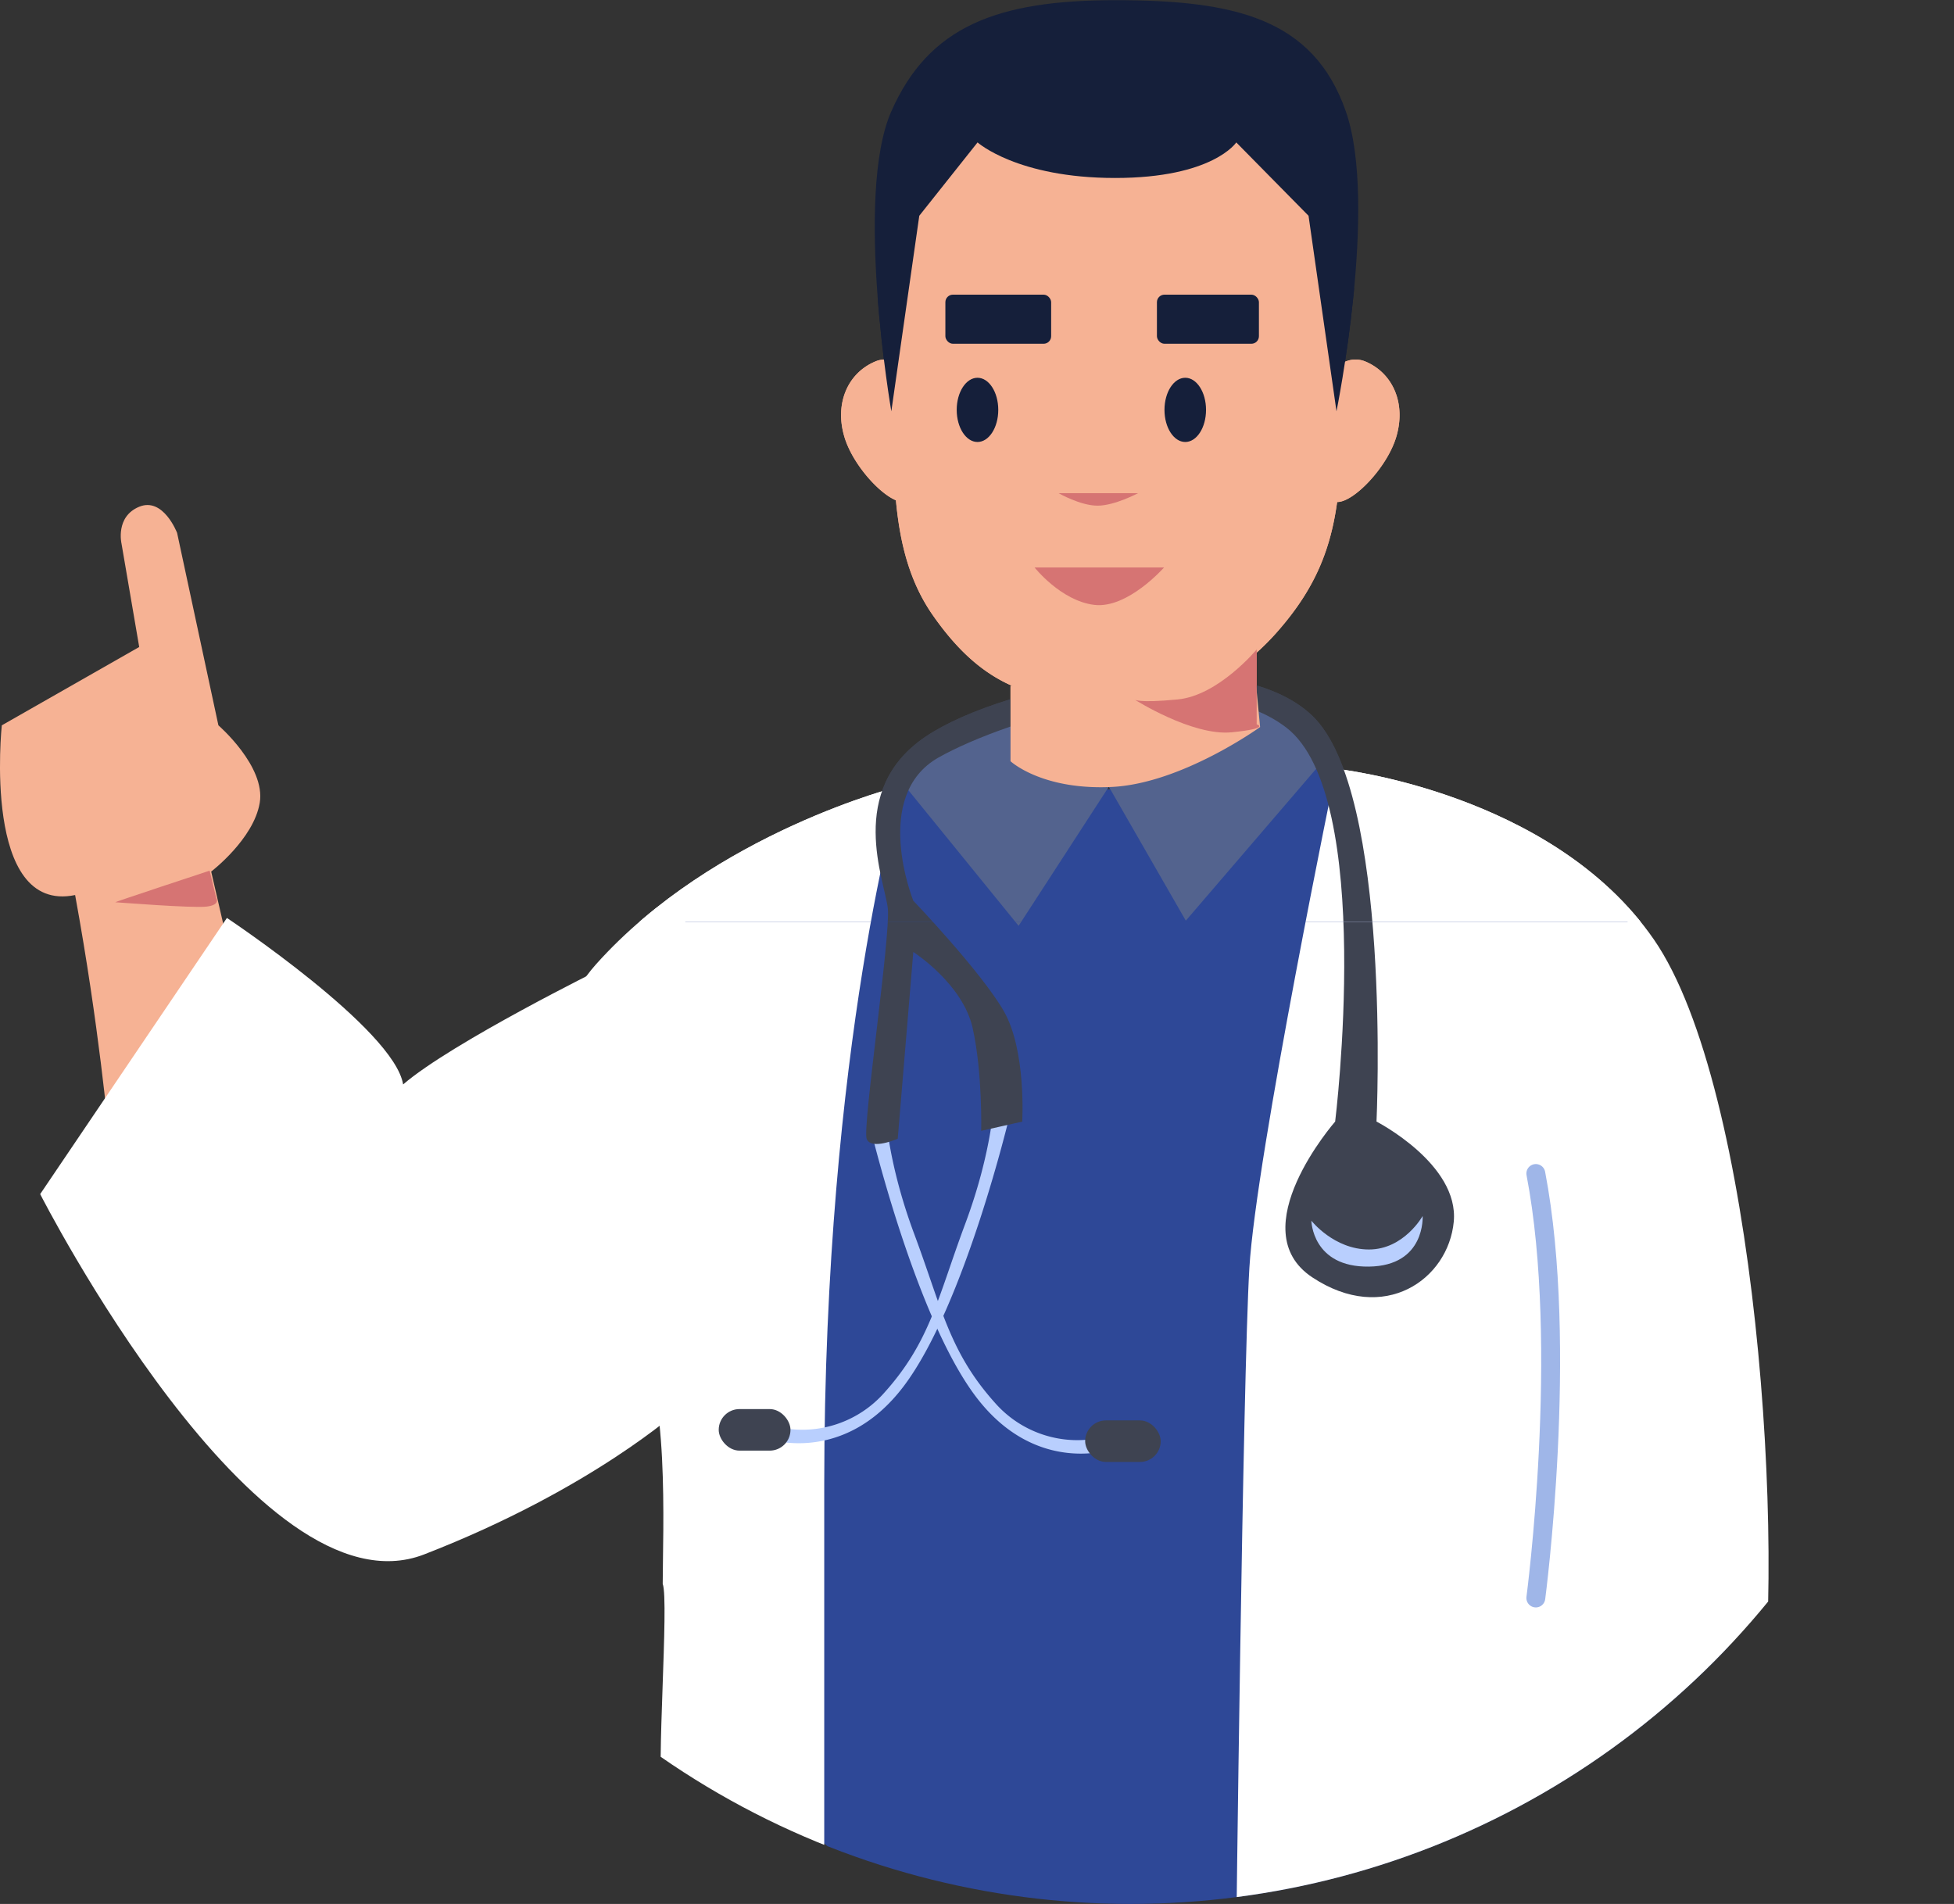 <svg xmlns="http://www.w3.org/2000/svg" xmlns:xlink="http://www.w3.org/1999/xlink" width="517.256" height="504" viewBox="0 0 517.256 504">
  <rect x="0" y="0" width="517.256" height="504" fill="#333333" stroke="none"/>
  <defs>
    <clipPath id="clip-path">
      <circle id="Ellipse_9" data-name="Ellipse 9" cx="218" cy="218" r="218" transform="translate(0.04 0.235)" fill="#f3888b"/>
    </clipPath>
    <clipPath id="clip-path-2">
      <rect id="Rectangle_21" data-name="Rectangle 21" width="436" height="244" transform="translate(0.04 -0.156)" fill="#fff" stroke="#707070" stroke-width="1"/>
    </clipPath>
  </defs>
  <g id="pic-doctor-1" transform="translate(-1090.744 -185)">
    <g id="Group_47" data-name="Group 47" transform="translate(-1.04 -60.844)">
      <g id="Group_46" data-name="Group 46" transform="translate(1173 246)">
        <g id="Mask_Group_1" data-name="Mask Group 1" transform="translate(0 67.609)" clip-path="url(#clip-path)">
          <g id="Group_7" data-name="Group 7" transform="translate(55.528 -67.715)">
            <g id="Group_5" data-name="Group 5" transform="translate(0.769 184.14)">
              <path id="Path_35" data-name="Path 35" d="M1817.669-477.769s72.362,19.093,89.952,49.768S1927.5-221.165,1927.5-221.165s-46.651,49.08-169.015,49.956c-69.87.5-92.554-40.407-99.185-75.745a153.816,153.816,0,0,1-.819-49.5S1593.3-395.573,1637.655-428a752.874,752.874,0,0,1,88.714-55.215,49.918,49.918,0,0,0,39,10.517C1789.08-476.2,1817.669-477.769,1817.669-477.769Z" transform="translate(-1606.993 497.147)" fill="#2e4897"/>
              <path id="Path_33" data-name="Path 33" d="M1705.649-488.272s-9.461,11.85-19.494,17.753a44.851,44.851,0,0,1-20.634,5.859l20.634,35.913,35.854-41.772Z" transform="translate(-1509.761 488.272)" fill="#53638e"/>
              <path id="Path_34" data-name="Path 34" d="M1698.914-466.912l-24.232,37.36L1643.7-467.671l28.888-20.935s2.472,9.9,8.531,15.357S1698.914-466.912,1698.914-466.912Z" transform="translate(-1542.554 490.44)" fill="#53638e"/>
            </g>
            <path id="Path_36" data-name="Path 36" d="M1703.306-482.511s-21.178,102.474-22.943,132.138-3.53,181.353-3.53,181.353,110.01-21.574,138.248-58.653c7.648-47.866-.589-170.566-27.65-209.668S1703.306-482.511,1703.306-482.511Z" transform="translate(-1486.379 685.965)" fill="#fff"/>
            <path id="Path_37" data-name="Path 37" d="M1709.5-482.084s-20.341,68.293-20.341,184.858v113.059s-26.692,5.817-42.758-31.446c-1.842-4.273,1.718-50.8,0-55.208,0-13.686,1.932-53.488-7.24-64.259-10.318-12.116-31.9,4.487-31.073-17.849,1.281-34.433,6.356-65.909,20.654-81.9C1660.1-469.882,1709.5-482.084,1709.5-482.084Z" transform="translate(-1607.714 690.044)" fill="#fff"/>
            <path id="Path_39" data-name="Path 39" d="M2011.312-446.284s-11.91,50.439-28.079,71.86-36.6,13.826-36.6,13.826l3.707-2.884a29.026,29.026,0,0,0,27.807-9.269c12.1-13.491,14.1-25.212,21.363-44.677s7.68-33.182,7.68-33.182Z" transform="translate(-1880.721 741.281)" fill="#b9cffe"/>
            <path id="Path_40" data-name="Path 40" d="M1946.635-446.284s11.91,50.439,28.079,71.86,36.6,13.826,36.6,13.826l-3.708-2.884a29.026,29.026,0,0,1-27.807-9.269c-12.1-13.491-14.1-25.212-21.362-44.677s-7.681-33.182-7.681-33.182Z" transform="translate(-1853.167 744.036)" fill="#b9cffe"/>
            <path id="Path_38" data-name="Path 38" d="M1758.507-369.969s-25.059,28.651-6.049,41.236,36.005.536,37.446-14.727-20.451-26.509-20.451-26.509,4.121-87.24-16.995-107.43-80.91-8.82-102.254,5.452-10.859,38.291-10.11,45.6-6.74,57.785-5.616,60.918,8.237,0,8.237,0l4.12-49.43s13.106,8.354,15.727,20.19,2.247,27.152,2.247,27.152l10.859-2.437s1.124-18.8-4.868-29.24-23.965-29.24-23.965-29.24-11.234-27.848,6.74-37.943,68.407-25.99,92-7.889S1758.507-369.969,1758.507-369.969Z" transform="translate(-1541.813 666.815)" fill="#3e4351"/>
            <g id="Group_6" data-name="Group 6" transform="translate(85.905 0)">
              <path id="Union_2" data-name="Union 2" d="M44.851,201.182V181.268l.392-.05c-7.574-3.338-14.23-9.062-20.928-18.641-6.165-8.812-8.734-19.019-9.8-30.468C9.895,130.178,3.015,122.4.9,115.4c-2.678-8.858.823-16.891,8.032-19.981a6.534,6.534,0,0,1,4.995-.157C15.942,46.864,37.105,0,74.7,0c37.041,0,55.449,48.074,57.649,96.04a6.766,6.766,0,0,1,6.556-.619c7.209,3.09,10.711,11.122,8.035,19.981-2.455,8.116-11.311,17.272-15.627,17.158-1.738,12.569-5.792,22.661-15.1,33.5a66.416,66.416,0,0,1-7.092,7.162l1.8,18.912s-20.7,14.951-39.252,15.856q-1.544.074-2.991.074C52.224,208.061,44.851,201.182,44.851,201.182Z" transform="translate(0 0.274)" fill="#f6b294"/>
              <path id="Path_27" data-name="Path 27" d="M1708.825-508.037c25.914,0,32.084-9.412,32.084-9.412l19.126,19.413,7.4,51.769s11.106-54.711,2.468-79.419S1740.3-555.1,1708.825-555.1s-49.36,7.059-59.232,29.414,0,79.419,0,79.419l7.4-51.769,15.425-19.413S1682.911-508.037,1708.825-508.037Z" transform="translate(-1636.292 555.099)" fill="#151f3a"/>
              <rect id="Rectangle_3" data-name="Rectangle 3" width="27" height="13" rx="2" transform="translate(83.608 77.95)" fill="#151f3a"/>
              <rect id="Rectangle_4" data-name="Rectangle 4" width="28" height="13" rx="2" transform="translate(27.608 77.95)" fill="#151f3a"/>
              <ellipse id="Ellipse_1" data-name="Ellipse 1" cx="5.5" cy="8.5" rx="5.5" ry="8.5" transform="translate(90.608 99.95)" fill="#151f3a"/>
              <ellipse id="Ellipse_2" data-name="Ellipse 2" cx="5.5" cy="8.5" rx="5.5" ry="8.5" transform="translate(35.608 99.95)" fill="#151f3a"/>
              <path id="Path_28" data-name="Path 28" d="M1662.789-509.736s5.768,3.3,10.3,3.3,10.711-3.3,10.711-3.3Z" transform="translate(-1605.203 640.244)" fill="#d67473"/>
              <path id="Path_29" data-name="Path 29" d="M1660.479-502.6h34.274s-9.64,10.979-18.476,9.907S1660.479-502.6,1660.479-502.6Z" transform="translate(-1609.258 652.763)" fill="#d67473"/>
              <path id="Path_30" data-name="Path 30" d="M1699.442-495.725s-10.094,12.184-20.886,13.228-11.487,0-11.487,0,15.316,9.747,25.759,8.7,6.614-2.089,6.614-2.089Z" transform="translate(-1589.423 667.595)" fill="#d67473"/>
            </g>
            <rect id="Rectangle_5" data-name="Rectangle 5" width="20" height="11" rx="5.5" transform="translate(150.512 375.951)" fill="#3e4351"/>
            <rect id="Rectangle_6" data-name="Rectangle 6" width="19" height="11" rx="5.5" transform="translate(53.512 372.951)" fill="#3e4351"/>
            <path id="Path_41" data-name="Path 41" d="M2013.313-426.906c15.036-.206,14.212-13.388,14.212-13.388s-4.943,8.857-14.212,8.857-15.243-7.621-15.243-7.621S1998.277-426.7,2013.313-426.906Z" transform="translate(-1787.674 762.143)" fill="#b9cffe"/>
            <path id="Path_42" data-name="Path 42" d="M2023.784-444.084c8.825,45.887,0,112.364,0,112.364" transform="translate(-1753.97 754.675)" fill="none" stroke="#9fb6e8" stroke-linecap="round" stroke-width="5"/>
          </g>
        </g>
        <g id="Mask_Group_2" data-name="Mask Group 2" clip-path="url(#clip-path-2)">
          <g id="Group_45" data-name="Group 45" transform="translate(55.528 -0.106)">
            <g id="Group_5-2" data-name="Group 5" transform="translate(0.769 184.14)">
              <path id="Path_35-2" data-name="Path 35" d="M1817.669-477.769s72.362,19.093,89.952,49.768S1927.5-221.165,1927.5-221.165s-46.651,49.08-169.015,49.956-148.366-65.732-148.366-65.732S1593.3-395.573,1637.655-428a752.874,752.874,0,0,1,88.714-55.215,49.918,49.918,0,0,0,39,10.517C1789.08-476.2,1817.669-477.769,1817.669-477.769Z" transform="translate(-1606.993 497.147)" fill="#2e4897"/>
              <path id="Path_33-2" data-name="Path 33" d="M1705.649-488.272s-9.461,11.85-19.494,17.753a44.851,44.851,0,0,1-20.634,5.859l20.634,35.913,35.854-41.772Z" transform="translate(-1509.761 488.272)" fill="#53638e"/>
              <path id="Path_34-2" data-name="Path 34" d="M1698.914-466.912l-24.232,37.36L1643.7-467.671l28.888-20.935s2.472,9.9,8.531,15.357S1698.914-466.912,1698.914-466.912Z" transform="translate(-1542.554 490.44)" fill="#53638e"/>
            </g>
            <path id="Path_36-2" data-name="Path 36" d="M1703.306-482.511s-21.178,102.474-22.943,132.138-3.53,181.353-3.53,181.353,110.01-21.574,138.248-58.653c7.648-47.866-.589-170.566-27.65-209.668S1703.306-482.511,1703.306-482.511Z" transform="translate(-1486.379 685.965)" fill="#fff"/>
            <path id="Path_37-2" data-name="Path 37" d="M1709.5-482.084s-20.341,68.293-20.341,184.858v113.059s-62.712-10.517-78.772-51.709c0-54.338-13-163.891,18.354-198.949S1709.5-482.084,1709.5-482.084Z" transform="translate(-1607.714 690.044)" fill="#fff"/>
            <path id="Path_39-2" data-name="Path 39" d="M2011.312-446.284s-11.91,50.439-28.079,71.86-36.6,13.826-36.6,13.826l3.707-2.884a29.026,29.026,0,0,0,27.807-9.269c12.1-13.491,14.1-25.212,21.363-44.677s7.68-33.182,7.68-33.182Z" transform="translate(-1880.721 741.281)" fill="#b9cffe"/>
            <path id="Path_40-2" data-name="Path 40" d="M1946.635-446.284s11.91,50.439,28.079,71.86,36.6,13.826,36.6,13.826l-3.708-2.884a29.026,29.026,0,0,1-27.807-9.269c-12.1-13.491-14.1-25.212-21.362-44.677s-7.681-33.182-7.681-33.182Z" transform="translate(-1853.167 744.036)" fill="#b9cffe"/>
            <path id="Path_38-2" data-name="Path 38" d="M1758.507-369.969s-25.059,28.651-6.049,41.236,36.005.536,37.446-14.727-20.451-26.509-20.451-26.509,4.121-87.24-16.995-107.43-80.91-8.82-102.254,5.452-10.859,38.291-10.11,45.6-6.74,57.785-5.616,60.918,8.237,0,8.237,0l4.12-49.43s13.106,8.354,15.727,20.19,2.247,27.152,2.247,27.152l10.859-2.437s1.124-18.8-4.868-29.24-23.965-29.24-23.965-29.24-11.234-27.848,6.74-37.943,68.407-25.99,92-7.889S1758.507-369.969,1758.507-369.969Z" transform="translate(-1541.813 666.815)" fill="#3e4351"/>
            <g id="Group_6-2" data-name="Group 6" transform="translate(85.905 0)">
              <path id="Union_2-2" data-name="Union 2" d="M44.851,201.182V181.268l.392-.05c-7.574-3.338-14.23-9.062-20.928-18.641-6.165-8.812-8.734-19.019-9.8-30.468C9.895,130.178,3.015,122.4.9,115.4c-2.678-8.858.823-16.891,8.032-19.981a6.534,6.534,0,0,1,4.995-.157C15.942,46.864,37.105,0,74.7,0c37.041,0,55.449,48.074,57.649,96.04a6.766,6.766,0,0,1,6.556-.619c7.209,3.09,10.711,11.122,8.035,19.981-2.455,8.116-11.311,17.272-15.627,17.158-1.738,12.569-5.792,22.661-15.1,33.5a66.416,66.416,0,0,1-7.092,7.162l1.8,18.912s-20.7,14.951-39.252,15.856q-1.544.074-2.991.074C52.224,208.061,44.851,201.182,44.851,201.182Z" transform="translate(0 0.274)" fill="#f6b294"/>
              <path id="Path_27-2" data-name="Path 27" d="M1708.825-508.037c25.914,0,32.084-9.412,32.084-9.412l19.126,19.413,7.4,51.769s11.106-54.711,2.468-79.419S1740.3-555.1,1708.825-555.1s-49.36,7.059-59.232,29.414,0,79.419,0,79.419l7.4-51.769,15.425-19.413S1682.911-508.037,1708.825-508.037Z" transform="translate(-1636.292 555.099)" fill="#151f3a"/>
              <rect id="Rectangle_3-2" data-name="Rectangle 3" width="27" height="13" rx="2" transform="translate(83.608 77.95)" fill="#151f3a"/>
              <rect id="Rectangle_4-2" data-name="Rectangle 4" width="28" height="13" rx="2" transform="translate(27.608 77.95)" fill="#151f3a"/>
              <ellipse id="Ellipse_1-2" data-name="Ellipse 1" cx="5.5" cy="8.5" rx="5.5" ry="8.5" transform="translate(85.608 99.95)" fill="#151f3a"/>
              <ellipse id="Ellipse_2-2" data-name="Ellipse 2" cx="5.5" cy="8.5" rx="5.5" ry="8.5" transform="translate(30.608 99.95)" fill="#151f3a"/>
              <path id="Path_28-2" data-name="Path 28" d="M1662.789-509.736s5.768,3.3,10.3,3.3,10.711-3.3,10.711-3.3Z" transform="translate(-1605.203 640.244)" fill="#d67473"/>
              <path id="Path_29-2" data-name="Path 29" d="M1660.479-502.6h34.274s-9.64,10.979-18.476,9.907S1660.479-502.6,1660.479-502.6Z" transform="translate(-1609.258 652.763)" fill="#d67473"/>
              <path id="Path_30-2" data-name="Path 30" d="M1699.442-495.725s-10.094,12.184-20.886,13.228-11.487,0-11.487,0,15.316,9.747,25.759,8.7,6.614-2.089,6.614-2.089Z" transform="translate(-1589.423 667.595)" fill="#d67473"/>
            </g>
            <rect id="Rectangle_5-2" data-name="Rectangle 5" width="20" height="11" rx="5.5" transform="translate(150.512 375.951)" fill="#3e4351"/>
            <rect id="Rectangle_6-2" data-name="Rectangle 6" width="19" height="11" rx="5.5" transform="translate(53.512 372.951)" fill="#3e4351"/>
            <path id="Path_41-2" data-name="Path 41" d="M2013.313-426.906c15.036-.206,14.212-13.388,14.212-13.388s-4.943,8.857-14.212,8.857-15.243-7.621-15.243-7.621S1998.277-426.7,2013.313-426.906Z" transform="translate(-1787.674 762.143)" fill="#b9cffe"/>
            <path id="Path_42-2" data-name="Path 42" d="M2023.784-444.084c8.825,45.887,0,112.364,0,112.364" transform="translate(-1753.97 754.675)" fill="none" stroke="#9fb6e8" stroke-linecap="round" stroke-width="5"/>
            <path id="Path_43" data-name="Path 43" d="M2027.706-444.084c-8.824,45.887,0,112.364,0,112.364" transform="translate(-1987.77 749.981)" fill="none" stroke="#9fb6e8" stroke-linecap="round" stroke-width="5"/>
          </g>
        </g>
      </g>
    </g>
    <path id="Path_485" data-name="Path 485" d="M1151.4,659.994l-3.749-16.28s11.246-8.569,12.853-18.208-10.945-20.5-10.945-20.5l-10.93-50.933s-3.658-9.556-10.033-6.931-4.688,9.75-4.688,9.75l4.688,27.376-36.376,20.738s-5.306,50,19.411,44.925c6.338,34.541,8.873,63.06,8.873,63.06Z" transform="translate(-1 -228)" fill="#f6b294"/>
    <path id="Path_484" data-name="Path 484" d="M1250.369,673.222s-39.962,19.7-52.911,30.841c-2.368-14.62-46.646-44.069-46.646-44.069l-49.43,73.1s57.3,112.575,101.645,95.379,67.531-38.291,67.531-38.291Z" transform="translate(0 -232)" fill="#fff"/>
    <path id="Path_486" data-name="Path 486" d="M1146.241,647.474s-25.385,8.366-24.953,8.366,20.193,1.587,24.087,1.154,2.6-2.308,2.6-2.308Z" transform="translate(0 -232)" fill="#d67473"/>
  </g>
</svg>
